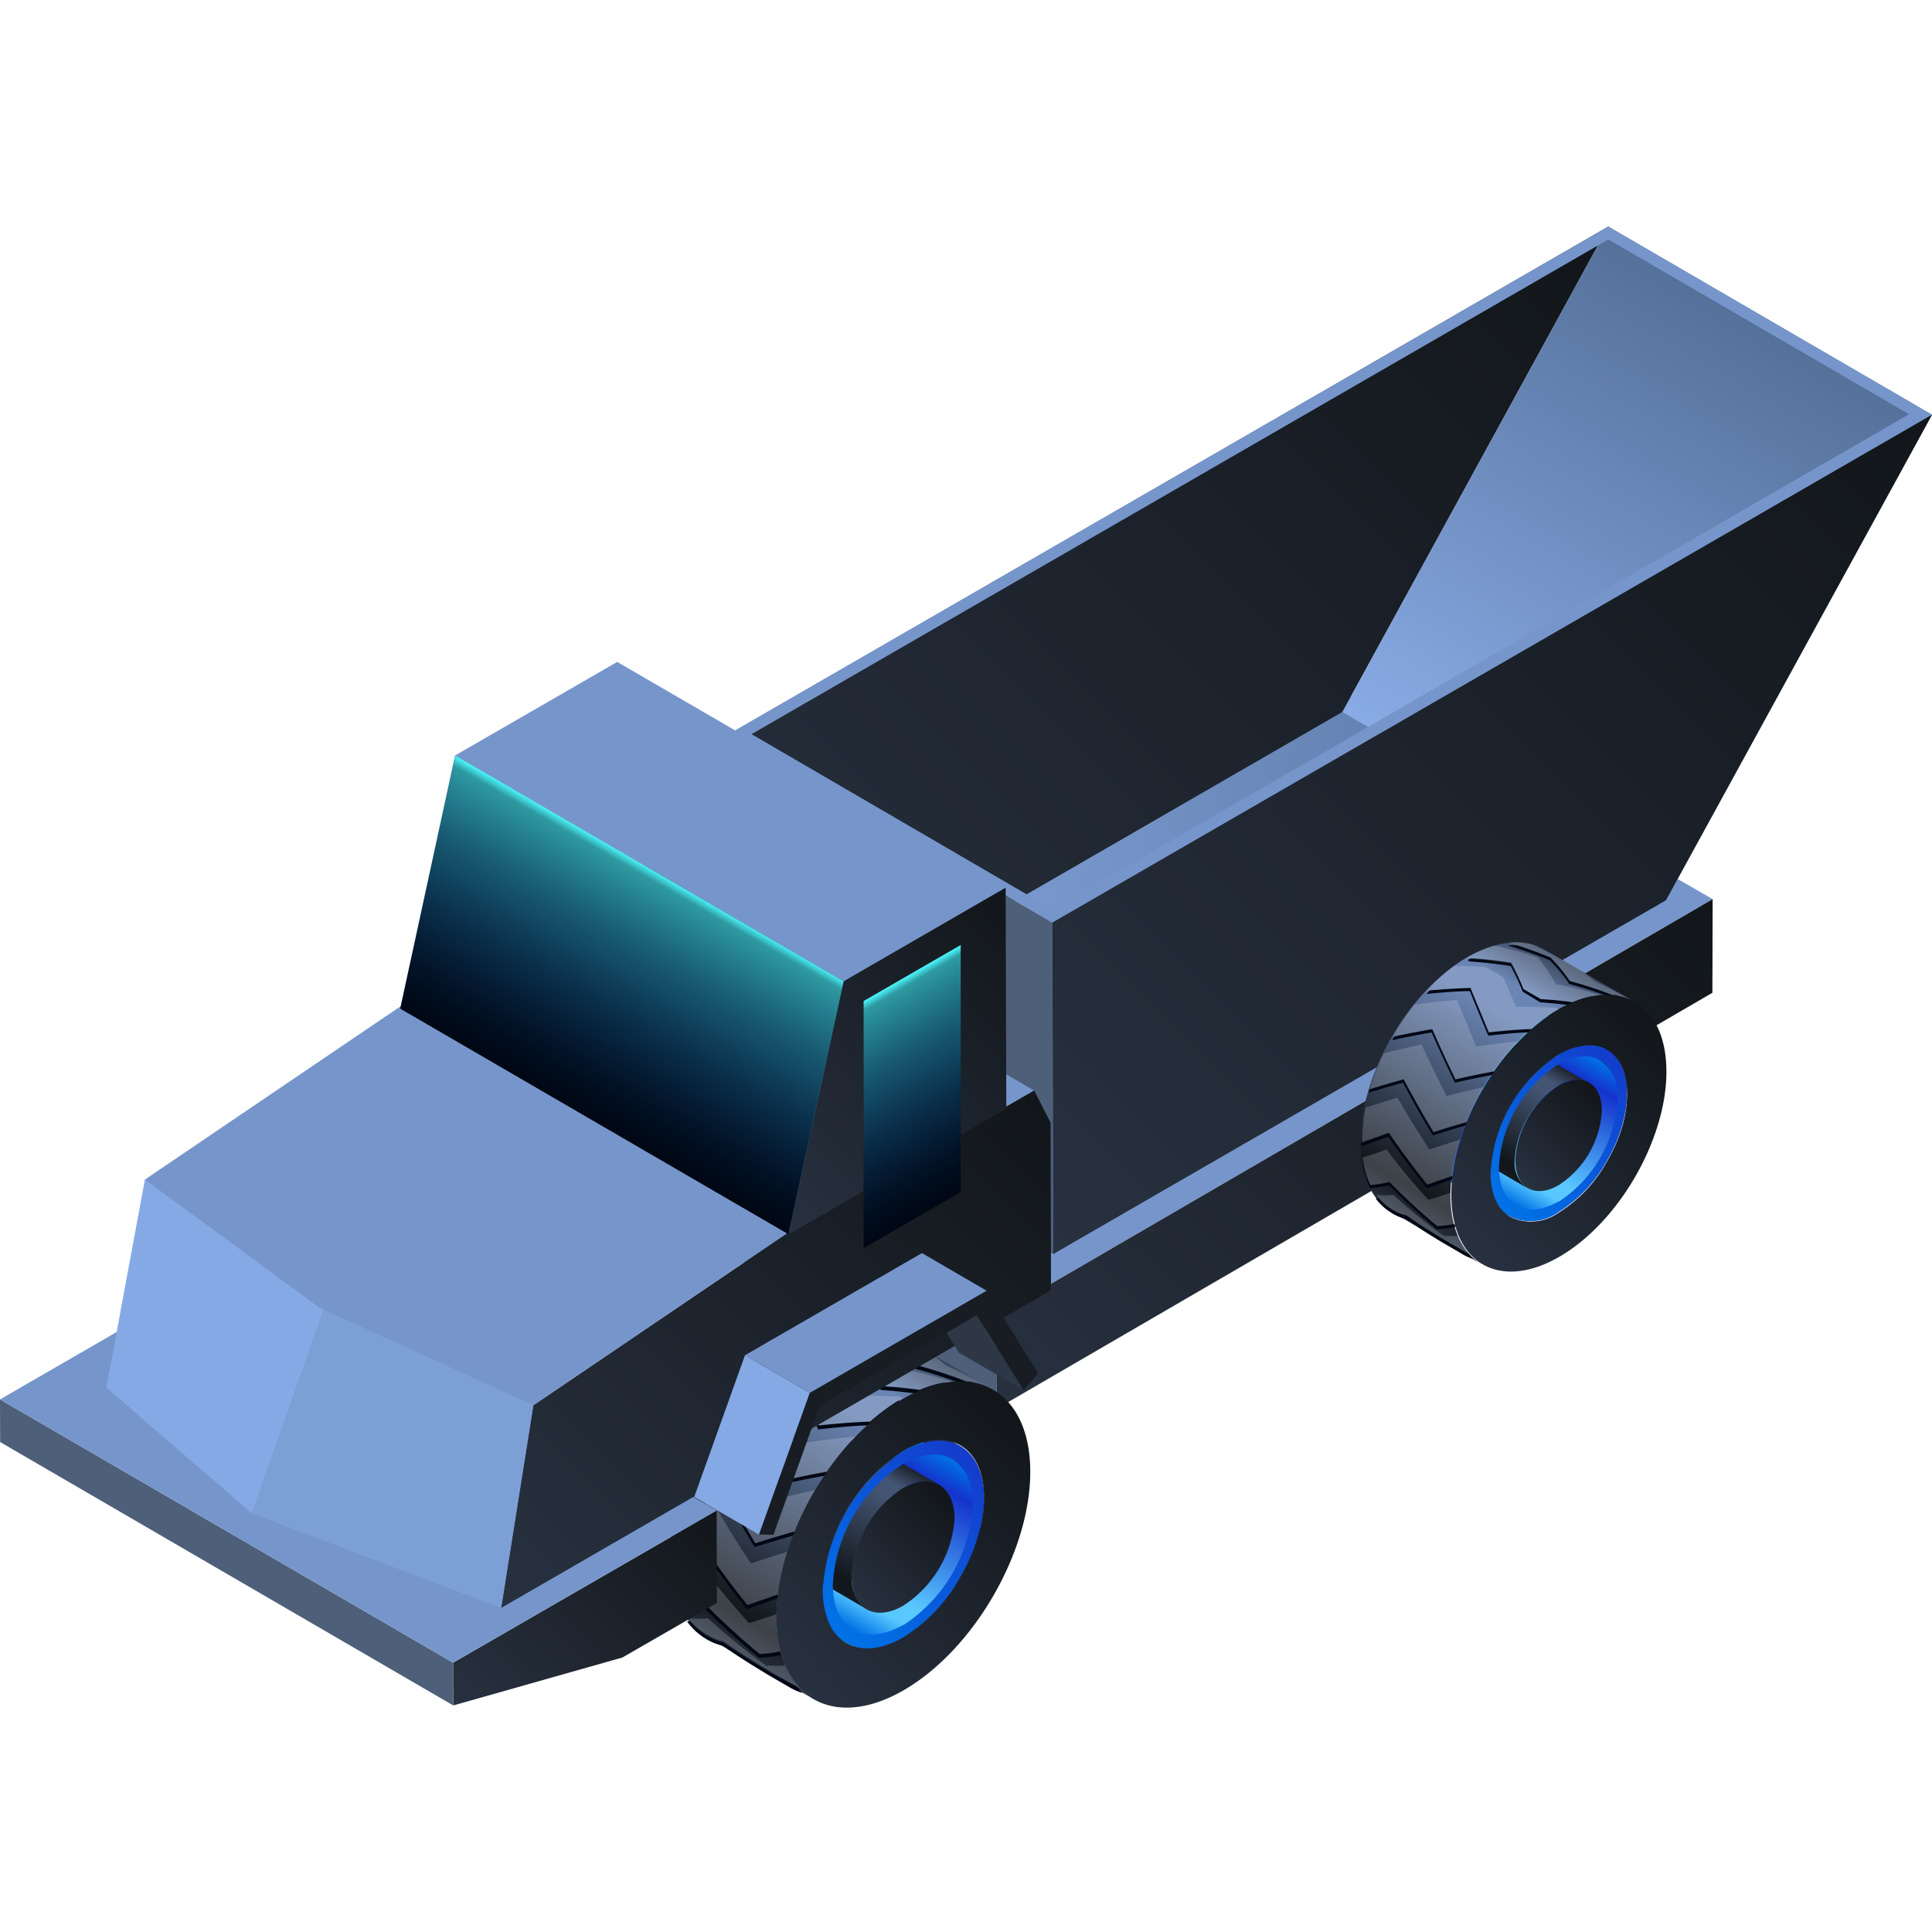 <svg xmlns="http://www.w3.org/2000/svg" xmlns:xlink="http://www.w3.org/1999/xlink" viewBox="0 0 150 150"><script xmlns=""/><defs><style>.cls-1,.cls-2{fill:none;}.cls-2{stroke:#fff;stroke-miterlimit:10;stroke-width:0.1px;}.cls-3{opacity:0;}.cls-4{fill:#000714;}.cls-5{opacity:0.1;fill:url(#新建图案);}.cls-6{isolation:isolate;}.cls-7{fill:#7696cb;}.cls-8{fill:url(#未命名的渐变_10);}.cls-9{fill:#4e5f79;}.cls-10{fill:url(#未命名的渐变_10-2);}.cls-11{fill:url(#未命名的渐变_29);}.cls-12{fill:url(#未命名的渐变_13);}.cls-13{fill:url(#未命名的渐变_10-3);}.cls-14{fill:url(#未命名的渐变_178);}.cls-15{fill:url(#未命名的渐变_11);}.cls-16{fill:url(#未命名的渐变_70);}.cls-17{fill:url(#未命名的渐变_10-4);}.cls-18{fill:url(#未命名的渐变_17280);}.cls-19{fill:url(#未命名的渐变_4);}.cls-20{fill:url(#未命名的渐变_96);}.cls-21{opacity:0.2;mix-blend-mode:overlay;}.cls-22{fill:#ebf2ff;}.cls-23{fill:url(#未命名的渐变_10-5);}.cls-24{fill:url(#未命名的渐变_178-2);}.cls-25{fill:url(#未命名的渐变_11-2);}.cls-26{fill:url(#未命名的渐变_70-2);}.cls-27{fill:url(#未命名的渐变_10-6);}.cls-28{fill:url(#未命名的渐变_17280-2);}.cls-29{fill:url(#未命名的渐变_4-2);}.cls-30{fill:url(#未命名的渐变_96-2);}.cls-31{fill:url(#未命名的渐变_10-7);}.cls-32{fill:url(#未命名的渐变_10-8);}.cls-33{fill:url(#未命名的渐变_10-9);}.cls-34{fill:#85a9e5;}.cls-35{fill:#7c9fd6;}.cls-36{fill:url(#未命名的渐变_10-10);}.cls-37{fill:url(#未命名的渐变_18);}.cls-38{fill:#2d3746;}.cls-39{fill:#171d23;}.cls-40{fill:url(#未命名的渐变_18-2);}.cls-41{opacity:0.2;}</style><pattern id="新建图案" data-name="新建图案" width="18.57" height="32.16" patternTransform="translate(2661.55 1058.25)" patternUnits="userSpaceOnUse" viewBox="0 0 18.57 32.16"><rect class="cls-1" width="18.57" height="32.16"/><polyline class="cls-2" points="18.57 21.44 18.57 32.16 18.57 42.88"/><polyline class="cls-2" points="9.29 26.8 18.57 32.16 27.85 37.51 27.85 37.52"/><polyline class="cls-2" points="9.29 37.52 9.29 37.51 18.57 32.16 27.85 26.8"/><polygon class="cls-2" points="27.85 37.52 27.85 26.8 18.57 21.44 9.28 26.8 9.28 37.52 18.57 42.88 27.85 37.52"/><polyline class="cls-2" points="0 21.44 0 32.16 0 42.88"/><polyline class="cls-2" points="-9.28 26.8 0 32.16 9.28 37.51 9.28 37.52"/><polyline class="cls-2" points="-9.28 37.52 -9.28 37.51 0 32.16 9.28 26.8"/><polygon class="cls-2" points="9.28 37.52 9.28 26.8 0 21.44 -9.29 26.8 -9.29 37.52 0 42.88 9.28 37.52"/><polyline class="cls-2" points="18.57 10.72 27.85 16.08 37.13 21.43 37.13 21.44"/><polyline class="cls-2" points="18.57 21.44 18.57 21.43 27.85 16.08 37.13 10.72"/><polygon class="cls-2" points="37.14 21.44 37.14 10.72 27.85 5.36 18.57 10.72 18.57 21.44 27.85 26.8 37.14 21.44"/><polyline class="cls-2" points="9.29 5.36 9.29 16.08 9.29 26.8"/><polyline class="cls-2" points="0.01 10.72 9.29 16.08 18.57 21.43 18.57 21.44"/><polyline class="cls-2" points="0.01 21.44 0.01 21.43 9.29 16.08 18.57 10.72"/><polygon class="cls-2" points="18.57 21.44 18.57 10.72 9.28 5.36 0 10.72 0 21.44 9.28 26.8 18.57 21.44"/><polyline class="cls-2" points="-18.56 10.72 -9.28 16.08 0 21.43 0 21.44"/><polyline class="cls-2" points="-18.56 21.44 -18.56 21.43 -9.28 16.08 0 10.72"/><polygon class="cls-2" points="0 21.44 0 10.72 -9.29 5.36 -18.57 10.72 -18.57 21.44 -9.29 26.8 0 21.44"/><polyline class="cls-2" points="18.57 -10.72 18.57 0 18.57 10.72"/><polyline class="cls-2" points="9.29 -5.36 18.57 0 27.85 5.35 27.85 5.36"/><polyline class="cls-2" points="9.29 5.36 9.29 5.35 18.57 0 27.85 -5.36"/><polygon class="cls-2" points="27.85 5.36 27.85 -5.36 18.57 -10.72 9.28 -5.36 9.28 5.36 18.57 10.72 27.85 5.36"/><polyline class="cls-2" points="0 -10.72 0 0 0 10.72"/><polyline class="cls-2" points="-9.28 -5.36 0 0 9.28 5.35 9.28 5.36"/><polyline class="cls-2" points="-9.28 5.36 -9.28 5.35 0 0 9.28 -5.36"/><polygon class="cls-2" points="9.28 5.36 9.28 -5.36 0 -10.72 -9.29 -5.36 -9.29 5.36 0 10.72 9.28 5.36"/></pattern><linearGradient id="未命名的渐变_10" x1="81.39" y1="113.38" x2="128.97" y2="65.81" gradientUnits="userSpaceOnUse"><stop offset="0" stop-color="#283140"/><stop offset="1" stop-color="#12161a"/></linearGradient><linearGradient id="未命名的渐变_10-2" x1="55.22" y1="81.33" x2="121.92" y2="14.64" xlink:href="#未命名的渐变_10"/><linearGradient id="未命名的渐变_29" x1="116.34" y1="62.39" x2="137.87" y2="25.1" gradientUnits="userSpaceOnUse"><stop offset="0" stop-color="#89abe6"/><stop offset="1" stop-color="#547099"/></linearGradient><linearGradient id="未命名的渐变_13" x1="56.65" y1="76.33" x2="129.35" y2="76.33" xlink:href="#未命名的渐变_29"/><linearGradient id="未命名的渐变_10-3" x1="80.35" y1="95.93" x2="147.04" y2="29.24" xlink:href="#未命名的渐变_10"/><linearGradient id="未命名的渐变_178" x1="63.77" y1="126.44" x2="72.61" y2="111.13" gradientUnits="userSpaceOnUse"><stop offset="0" stop-color="#38455a"/><stop offset="0.15" stop-color="#89abe6"/><stop offset="0.25" stop-color="#89abe6"/><stop offset="0.9" stop-color="#12161a"/><stop offset="1" stop-color="#283140"/></linearGradient><linearGradient id="未命名的渐变_11" x1="64.07" y1="125.26" x2="71.74" y2="111.97" gradientUnits="userSpaceOnUse"><stop offset="0" stop-color="#0073e6"/><stop offset="0.15" stop-color="#59c8ff"/><stop offset="0.25" stop-color="#59c8ff"/><stop offset="0.85" stop-color="#1433cc"/><stop offset="1" stop-color="#0073e6"/></linearGradient><linearGradient id="未命名的渐变_70" x1="61.74" y1="121.75" x2="67.35" y2="112.03" gradientUnits="userSpaceOnUse"><stop offset="0" stop-color="#141820"/><stop offset="0.1" stop-color="#12161a"/><stop offset="0.75" stop-color="#445573"/><stop offset="0.85" stop-color="#445573"/><stop offset="1" stop-color="#1c222d"/></linearGradient><linearGradient id="未命名的渐变_10-4" x1="66.22" y1="123.98" x2="73.95" y2="116.24" xlink:href="#未命名的渐变_10"/><linearGradient id="未命名的渐变_17280" x1="64.03" y1="126.02" x2="76.24" y2="113.81" gradientUnits="userSpaceOnUse"><stop offset="0" stop-color="#0073e6"/><stop offset="1" stop-color="#143ccc"/></linearGradient><linearGradient id="未命名的渐变_4" x1="59.37" y1="123.89" x2="68.21" y2="108.58" gradientUnits="userSpaceOnUse"><stop offset="0" stop-color="#0073e6"/><stop offset="0.15" stop-color="#1433cc"/><stop offset="0.75" stop-color="#59c8ff"/><stop offset="0.85" stop-color="#59c8ff"/><stop offset="1" stop-color="#0073e6"/></linearGradient><linearGradient id="未命名的渐变_96" x1="55.58" y1="127.55" x2="69.48" y2="103.47" gradientUnits="userSpaceOnUse"><stop offset="0" stop-color="#283140"/><stop offset="0.1" stop-color="#12161a"/><stop offset="0.75" stop-color="#6b85b3"/><stop offset="0.85" stop-color="#6a85b3"/><stop offset="1" stop-color="#38455a"/></linearGradient><linearGradient id="未命名的渐变_10-5" x1="60.53" y1="129.53" x2="79.74" y2="110.31" xlink:href="#未命名的渐变_10"/><linearGradient id="未命名的渐变_178-2" x1="115.64" y1="93.51" x2="123.13" y2="80.54" xlink:href="#未命名的渐变_178"/><linearGradient id="未命名的渐变_11-2" x1="115.89" y1="92.51" x2="122.39" y2="81.25" xlink:href="#未命名的渐变_11"/><linearGradient id="未命名的渐变_70-2" x1="113.92" y1="89.54" x2="118.67" y2="81.3" xlink:href="#未命名的渐变_70"/><linearGradient id="未命名的渐变_10-6" x1="117.72" y1="91.43" x2="124.27" y2="84.87" xlink:href="#未命名的渐变_10"/><linearGradient id="未命名的渐变_17280-2" x1="115.86" y1="93.16" x2="126.21" y2="82.81" xlink:href="#未命名的渐变_17280"/><linearGradient id="未命名的渐变_4-2" x1="111.91" y1="91.35" x2="119.4" y2="78.38" xlink:href="#未命名的渐变_4"/><linearGradient id="未命名的渐变_96-2" x1="108.69" y1="94.46" x2="120.48" y2="74.05" xlink:href="#未命名的渐变_96"/><linearGradient id="未命名的渐变_10-7" x1="112.89" y1="96.13" x2="129.17" y2="79.84" xlink:href="#未命名的渐变_10"/><linearGradient id="未命名的渐变_10-8" x1="37.49" y1="134.71" x2="55.28" y2="116.91" xlink:href="#未命名的渐变_10"/><linearGradient id="未命名的渐变_10-9" x1="40.11" y1="126.04" x2="80.88" y2="85.26" xlink:href="#未命名的渐变_10"/><linearGradient id="未命名的渐变_10-10" x1="59.16" y1="93.77" x2="81.05" y2="71.88" xlink:href="#未命名的渐变_10"/><linearGradient id="未命名的渐变_18" x1="43.47" y1="85.58" x2="53.1" y2="68.9" gradientUnits="userSpaceOnUse"><stop offset="0" stop-color="#198cff" stop-opacity="0"/><stop offset="0.13" stop-color="#1e96ff" stop-opacity="0.05"/><stop offset="0.38" stop-color="#2ab0ff" stop-opacity="0.2"/><stop offset="0.72" stop-color="#3ddafe" stop-opacity="0.42"/><stop offset="0.96" stop-color="#4cfafe" stop-opacity="0.6"/><stop offset="1" stop-color="#4cfafe"/></linearGradient><linearGradient id="未命名的渐变_18-2" x1="74.97" y1="92.33" x2="66.66" y2="77.94" xlink:href="#未命名的渐变_18"/></defs><title>铰接式自卸车</title><g id="图层_2" data-name="图层 2"><g id="图元"><g id="铰接式自卸车"><g class="cls-3"><rect class="cls-4" width="150" height="150"/><rect id="网格" class="cls-5" width="150" height="150"/></g><g class="cls-6"><polygon class="cls-7" points="105.28 53.83 49.72 86.12 77.41 102.11 132.97 69.81 105.28 53.83"/><polygon class="cls-8" points="77.41 102.11 77.39 109.37 132.95 77.08 132.97 69.81 77.41 102.11"/><polygon class="cls-9" points="49.72 86.12 49.7 93.39 77.39 109.37 77.41 102.11 49.72 86.12"/></g><polygon class="cls-10" points="124.87 17.59 104.22 55.29 56.65 82.76 56.58 57.02 124.87 17.59"/><polygon class="cls-11" points="150 32.2 129.35 69.89 104.22 55.29 124.87 17.59 150 32.2"/><polygon class="cls-12" points="129.35 69.89 81.78 97.36 56.65 82.76 104.22 55.29 129.35 69.89"/><polygon class="cls-9" points="81.78 97.36 56.65 82.76 56.58 57.02 81.7 71.63 81.78 97.36"/><path class="cls-7" d="M124.87,17.59,56.57,57,81.7,71.63,150,32.2ZM58.35,57l66.52-38.41,23.35,13.57L81.71,70.6Z"/><polygon class="cls-13" points="150 32.2 129.35 69.89 81.78 97.36 81.7 71.63 150 32.2"/><g class="cls-6"><path class="cls-14" d="M74.57,112.29l-8.28-4.81c1.12.65,1.82,2,1.82,4a10.21,10.21,0,0,1-.27,2.29c-.06.27-.13.52-.21.78a14,14,0,0,1-1.34,3.07,12.82,12.82,0,0,1-4.42,4.66c-1.73,1-3.3,1.1-4.43.45h0l8.29,4.81h0c1.14.65,2.7.56,4.43-.44a12.69,12.69,0,0,0,4.42-4.67,13.57,13.57,0,0,0,1.34-3.07q.12-.37.21-.78a10.24,10.24,0,0,0,.28-2.29C76.39,114.34,75.69,113,74.57,112.29Z"/><g class="cls-6"><path class="cls-15" d="M74,113.3l-8.29-4.82A3.81,3.81,0,0,1,67.29,112a11.92,11.92,0,0,1-5.42,9.38,3.85,3.85,0,0,1-3.87.38l8.28,4.81a3.87,3.87,0,0,0,3.88-.38,11.92,11.92,0,0,0,5.41-9.38A3.79,3.79,0,0,0,74,113.3Z"/><path class="cls-16" d="M64.6,110.45a2.78,2.78,0,0,0-2.82.27,8.71,8.71,0,0,0-4,6.85A2.76,2.76,0,0,0,59,120.11l8.3,4.83a2.78,2.78,0,0,1-1.16-2.54,8.73,8.73,0,0,1,3.95-6.84,2.8,2.8,0,0,1,2.83-.28Z"/><path class="cls-17" d="M70.07,115.56a8.73,8.73,0,0,0-3.95,6.84c0,2.52,1.79,3.53,4,2.27a8.75,8.75,0,0,0,4-6.85C74.05,115.3,72.27,114.29,70.07,115.56Z"/><path class="cls-18" d="M70.12,112.72a13.75,13.75,0,0,0-6.25,10.81,6.47,6.47,0,0,0,.3,2,2.89,2.89,0,0,0,.21.54,3.09,3.09,0,0,0,1.35,1.51c1.13.66,2.69.57,4.43-.43a12.72,12.72,0,0,0,4.42-4.68,13.71,13.71,0,0,0,1.33-3.06,6.9,6.9,0,0,0,.21-.78,10.32,10.32,0,0,0,.28-2.3C76.39,112.33,73.58,110.72,70.12,112.72Zm0,13.44c-3,1.73-5.45.35-5.46-3.1a11.93,11.93,0,0,1,5.42-9.38c3-1.74,5.44-.35,5.45,3.1A11.92,11.92,0,0,1,70.16,126.16Z"/><path class="cls-19" d="M66.29,107.47c-1.14-.66-2.71-.57-4.45.43a13.78,13.78,0,0,0-6.25,10.82,6.28,6.28,0,0,0,.29,2,4.33,4.33,0,0,0,.21.54,3.2,3.2,0,0,0,1.28,1.47l8.28,4.81A3.13,3.13,0,0,1,64.38,126a2.89,2.89,0,0,1-.21-.54,6.47,6.47,0,0,1-.3-2,13.75,13.75,0,0,1,6.25-10.81c1.74-1,3.31-1.1,4.45-.44Z"/></g><path class="cls-20" d="M68.84,103.1c-1.8-1-4.28-.9-7,.68-5.44,3.15-9.84,10.76-9.82,17,0,3.11,1.1,5.3,2.87,6.32l8.28,4.82c-1.76-1-2.86-3.21-2.87-6.32,0-6.25,4.38-13.87,9.82-17,2.74-1.58,5.23-1.73,7-.69Z"/><path class="cls-4" d="M77,108.18a4.89,4.89,0,0,0-2-.63,37.5,37.5,0,0,0-3.9-1.27,13.81,13.81,0,0,0-1.79-2.16,37.77,37.77,0,0,0-3.85-1.37c.3,0,.61,0,.9,0,1.34.43,2.33.83,3,1.1A14.92,14.92,0,0,1,71.14,106a34.78,34.78,0,0,1,3.9,1.28l.36,0C75.88,107.55,76.41,107.84,77,108.18Z"/><path class="cls-4" d="M73.87,107.55a8.31,8.31,0,0,0-2.52.67c-1-.13-1.69-.21-2.93-.3L66.84,107c-.2-.5-.59-1.39-1.12-2.41-1-.14-2-.3-3.74-.41l-.21-.13.32-.18c1.75.12,2.74.27,3.69.41.53,1,.91,1.93,1.11,2.41l1.59.93c1.23.07,1.93.15,2.93.28a8.36,8.36,0,0,1,1.82-.55Z"/><path class="cls-4" d="M62.3,131.44a4.5,4.5,0,0,1-.86-.36L60,130.25c-1-.6-2.25-1.34-3.9-2.48a4.06,4.06,0,0,1-1.12-.43l-.14-.08a5,5,0,0,1-1.5-1.37,1.67,1.67,0,0,1,.3,0,5.09,5.09,0,0,0,1.25,1l.15.08a3.57,3.57,0,0,0,1.12.44c1.65,1.15,2.87,1.88,3.9,2.49l1.42.82.35.18A4.06,4.06,0,0,0,62.3,131.44Z"/><path class="cls-4" d="M60.62,128.49a10.15,10.15,0,0,1-1.69.22,53,53,0,0,1-4.38-4,13.7,13.7,0,0,1-1.75.28,8.17,8.17,0,0,1-.7-2.49l.09,0a8.37,8.37,0,0,0,.67,2.22,10.86,10.86,0,0,0,1.75-.28,59.4,59.4,0,0,0,4.37,4,12.25,12.25,0,0,0,1.57-.19A2.68,2.68,0,0,0,60.62,128.49Z"/><path class="cls-4" d="M58,124.62l2.39-.83a2.93,2.93,0,0,0,0,.29l-2.39.85c-.56-.69-1.85-2.29-3.54-4.76-.81.28-1.64.56-2.46.86V121a14.72,14.72,0,0,1,.25-2.69,16.34,16.34,0,0,0-.19,2.38v.06l2.46-.86C56.2,122.33,57.49,123.94,58,124.62Z"/><path class="cls-4" d="M61.09,120.78a17,17,0,0,0-.44,1.66c.11-.54.24-1.09.4-1.65Z"/><path class="cls-4" d="M63.23,116a25,25,0,0,0-1.58,3.2c-.69.2-1.63.47-3.07.92-.5-.85-1.45-2.42-2.72-4.83-.67.19-1.68.46-3.12.92,0-.11.06-.21.11-.32,1.41-.45,2.41-.72,3.07-.9,1.27,2.4,2.22,4,2.72,4.84,1.43-.46,2.38-.73,3.07-.93a23.16,23.16,0,0,1,1.4-2.88Z"/><path class="cls-4" d="M66.39,111.8a21.26,21.26,0,0,0-2.23,2.75c-.83.15-1.94.35-3.59.73-.36-.74-1.1-2.28-2.13-4.59-.82.14-1.95.34-3.62.7l.2-.34c1.6-.34,2.68-.53,3.48-.67,1,2.32,1.77,3.85,2.12,4.61,1.66-.39,2.77-.59,3.58-.74a21.87,21.87,0,0,1,1.94-2.42A2.13,2.13,0,0,1,66.39,111.8Z"/><path class="cls-4" d="M70,108.88a15.84,15.84,0,0,0-2.48,1.79c-.9,0-2.14.11-4,.31-.53-1.26-.78-1.87-1.68-4.08-.86,0-2.15.08-4,.26.1-.12.21-.22.32-.33,1.69-.15,2.9-.2,3.72-.23.89,2.21,1.15,2.82,1.67,4.07,1.83-.2,3.07-.25,4-.3a17.68,17.68,0,0,1,2.2-1.64h0Z"/><g class="cls-21"><path class="cls-22" d="M59.58,129.3a7.36,7.36,0,0,0,1.49,0,5.59,5.59,0,0,0,1.29,1.82,3.5,3.5,0,0,1-.86-.36L60.08,130c-1-.6-2.25-1.34-3.91-2.48a4,4,0,0,1-1.11-.43l-.15-.09a4.81,4.81,0,0,1-1.49-1.36,7.17,7.17,0,0,0,1.54,0,55.71,55.71,0,0,0,4.62,3.76Z"/><path class="cls-22" d="M58.19,126c.73-.21,1.14-.34,2.15-.69v.16a10.7,10.7,0,0,0,.33,2.71,11.15,11.15,0,0,1-1.69.22,57.16,57.16,0,0,1-4.37-4,11.06,11.06,0,0,1-1.75.28,8.15,8.15,0,0,1-.71-2.5c.77-.23.8-.24,2.22-.74a55.09,55.09,0,0,0,3.82,4.6Z"/><path class="cls-22" d="M58.29,121.39c.63-.21,1.59-.53,2.86-.91a17.41,17.41,0,0,0-.71,3.3l-2.4.84c-.55-.68-1.84-2.29-3.53-4.75l-2.46.86v-.07a15.49,15.49,0,0,1,.35-3.19c.56-.18,1.62-.53,2.91-.91.73,1.26,1.62,2.78,3,4.83Z"/><path class="cls-22" d="M59.86,116.51c.79-.21,1.88-.49,3.43-.82a23.75,23.75,0,0,0-1.58,3.2c-.69.2-1.64.47-3.06.92-.51-.84-1.46-2.42-2.74-4.83-.66.18-1.67.46-3.11.91a21.72,21.72,0,0,1,1.28-3.29c.72-.18,1.91-.48,3.48-.8.57,1.23,1.27,2.71,2.3,4.71Z"/><path class="cls-22" d="M62.58,112c.9-.13,2.12-.31,3.86-.47a22.3,22.3,0,0,0-2.23,2.75c-.82.15-1.94.35-3.59.73-.35-.74-1.09-2.28-2.12-4.6-.82.14-2,.34-3.62.71a23.5,23.5,0,0,1,2-3c.85-.11,2.14-.29,3.88-.43.59,1.44,1.07,2.58,1.8,4.28Z"/><path class="cls-22" d="M65,105.62c.38.9.75,1.81,1.12,2.72,1,0,2,0,3.73.1l.23.13a14.94,14.94,0,0,0-2.49,1.8c-.9,0-2.14.11-4,.31-.53-1.26-.78-1.88-1.68-4.08-.86,0-2.15.08-4,.26a18.45,18.45,0,0,1,2.54-2.26c.87,0,1.62,0,2.92.1l1.58.92Z"/><path class="cls-22" d="M71.67,104.74A12.16,12.16,0,0,1,73.43,106a38.93,38.93,0,0,1,3.63,1.86,4.89,4.89,0,0,0-2-.63,39.54,39.54,0,0,0-3.9-1.28,14.8,14.8,0,0,0-1.79-2.16,40.43,40.43,0,0,0-3.86-1.36,5.67,5.67,0,0,1,2.24.17c1.2.58,1.8.9,2.93,1.54l1,.58"/><path class="cls-22" d="M69.94,106.26a39.69,39.69,0,0,1,4,1,8.21,8.21,0,0,0-2.53.67c-1-.13-1.7-.22-2.93-.3l-1.59-.92c-.2-.48-.58-1.39-1.11-2.4-1-.15-2-.3-3.73-.42l-.23-.12a10.27,10.27,0,0,1,2.49-1.07,38.36,38.36,0,0,1,4,1.06,18.38,18.38,0,0,1,1.67,2.51"/></g><path class="cls-23" d="M70.1,108.6c-5.44,3.14-9.84,10.76-9.82,17s4.44,8.77,9.88,5.63,9.85-10.75,9.83-17S75.55,105.45,70.1,108.6Zm6,10q-.09.41-.21.78a13.57,13.57,0,0,1-1.34,3.07,12.69,12.69,0,0,1-4.42,4.67c-1.73,1-3.29,1.09-4.43.44A3.21,3.21,0,0,1,64.37,126a2.54,2.54,0,0,1-.2-.53,6.57,6.57,0,0,1-.3-2,13.76,13.76,0,0,1,6.24-10.81c3.46-2,6.28-.39,6.29,3.58A10.24,10.24,0,0,1,76.12,118.6Z"/></g><g class="cls-6"><path class="cls-24" d="M124.79,81.52l-7-4.08a3.76,3.76,0,0,1,1.55,3.41,8.8,8.8,0,0,1-.24,1.94,6.36,6.36,0,0,1-.17.66,11.89,11.89,0,0,1-1.14,2.6A10.75,10.75,0,0,1,114,90a3.74,3.74,0,0,1-3.76.37h0l7,4.08h0a3.74,3.74,0,0,0,3.76-.37,10.75,10.75,0,0,0,3.74-4,11.89,11.89,0,0,0,1.14-2.6,6.36,6.36,0,0,0,.17-.66,8.8,8.8,0,0,0,.24-1.94A3.74,3.74,0,0,0,124.79,81.52Z"/><g class="cls-6"><path class="cls-25" d="M124.3,82.37l-7-4.08a3.24,3.24,0,0,1,1.34,3,10.13,10.13,0,0,1-4.59,8,3.24,3.24,0,0,1-3.28.32l7,4.08a3.27,3.27,0,0,0,3.28-.32,10.13,10.13,0,0,0,4.59-8A3.24,3.24,0,0,0,124.3,82.37Z"/><path class="cls-26" d="M116.34,80a2.35,2.35,0,0,0-2.39.23A7.36,7.36,0,0,0,110.6,86a2.36,2.36,0,0,0,1,2.16l7,4.1a2.37,2.37,0,0,1-1-2.16,7.36,7.36,0,0,1,3.35-5.8,2.38,2.38,0,0,1,2.39-.24Z"/><path class="cls-27" d="M121,84.29a7.36,7.36,0,0,0-3.35,5.8c0,2.13,1.52,3,3.37,1.92a7.36,7.36,0,0,0,3.35-5.8C124.35,84.08,122.84,83.22,121,84.29Z"/><path class="cls-28" d="M121,81.88a11.66,11.66,0,0,0-5.29,9.17,5.34,5.34,0,0,0,.24,1.67,3.66,3.66,0,0,0,.18.46,2.68,2.68,0,0,0,1.15,1.28,3.7,3.7,0,0,0,3.75-.37,10.81,10.81,0,0,0,3.75-4,11.84,11.84,0,0,0,1.13-2.59c.07-.22.12-.44.17-.66a8.38,8.38,0,0,0,.24-2C126.33,81.55,124,80.19,121,81.88Zm0,11.4c-2.54,1.46-4.62.29-4.62-2.63a10.1,10.1,0,0,1,4.59-8c2.54-1.47,4.61-.3,4.62,2.63A10.13,10.13,0,0,1,121.05,93.28Z"/><path class="cls-29" d="M117.77,77.44a3.73,3.73,0,0,0-3.77.36A11.66,11.66,0,0,0,108.71,87a5.34,5.34,0,0,0,.24,1.67,3.66,3.66,0,0,0,.18.46,2.69,2.69,0,0,0,1.08,1.24l7,4.08a2.69,2.69,0,0,1-1.08-1.24,3.66,3.66,0,0,1-.18-.46,5.34,5.34,0,0,1-.24-1.67A11.66,11.66,0,0,1,121,81.88a3.74,3.74,0,0,1,3.77-.37Z"/></g><path class="cls-30" d="M119.93,73.73c-1.52-.88-3.62-.76-6,.58-4.61,2.67-8.33,9.12-8.32,14.42,0,2.63.94,4.48,2.43,5.35l7,4.08c-1.49-.87-2.42-2.72-2.43-5.35,0-5.3,3.71-11.76,8.32-14.42,2.33-1.34,4.43-1.46,6-.58Z"/><path class="cls-4" d="M126.85,78a4.14,4.14,0,0,0-1.71-.54,33.74,33.74,0,0,0-3.31-1.07,12.07,12.07,0,0,0-1.51-1.84c-.7-.28-1.76-.7-3.27-1.15a6.74,6.74,0,0,1,.77,0c1.13.37,2,.71,2.55.94a12.06,12.06,0,0,1,1.51,1.83,30.74,30.74,0,0,1,3.31,1.08l.31,0Q126.1,77.6,126.85,78Z"/><path class="cls-4" d="M124.2,77.5a7.11,7.11,0,0,0-2.14.57c-.85-.11-1.43-.18-2.48-.25L118.23,77c-.16-.41-.49-1.17-.94-2-.82-.12-1.66-.25-3.17-.35l-.18-.11.27-.15c1.49.1,2.32.23,3.13.35.45.87.78,1.64.94,2.05l1.35.78c1.05.06,1.63.13,2.48.24a7.08,7.08,0,0,1,1.54-.47Z"/><path class="cls-4" d="M114.39,97.75a3.26,3.26,0,0,1-.73-.31l-1.2-.7c-.87-.5-1.9-1.13-3.31-2.1a3.44,3.44,0,0,1-.94-.37l-.12-.07a4.23,4.23,0,0,1-1.28-1.15h.26a4.22,4.22,0,0,0,1.06.89l.13.07a3.35,3.35,0,0,0,.94.36c1.41,1,2.44,1.6,3.31,2.12l1.2.69.3.15A3.69,3.69,0,0,0,114.39,97.75Z"/><path class="cls-4" d="M113,95.25a8.73,8.73,0,0,1-1.44.19,45.74,45.74,0,0,1-3.7-3.43,11.06,11.06,0,0,1-1.49.24,6.78,6.78,0,0,1-.59-2.11l.08,0a6.38,6.38,0,0,0,.56,1.88,8.58,8.58,0,0,0,1.49-.24,45.74,45.74,0,0,0,3.7,3.43,9.5,9.5,0,0,0,1.33-.16Z"/><path class="cls-4" d="M110.79,92l2-.7a2.17,2.17,0,0,0,0,.25l-2,.71c-.47-.58-1.57-1.94-3-4l-2.08.73v-.05a13.78,13.78,0,0,1,.2-2.28,15.51,15.51,0,0,0-.15,2v0l2.08-.73C109.22,90,110.32,91.4,110.79,92Z"/><path class="cls-4" d="M113.36,88.72c-.14.47-.26.93-.36,1.4.09-.46.2-.92.33-1.39Z"/><path class="cls-4" d="M115.18,84.65a21.42,21.42,0,0,0-1.34,2.72c-.58.17-1.38.4-2.6.78-.43-.72-1.23-2.05-2.31-4.09-.57.16-1.42.38-2.64.77,0-.09,0-.18.09-.27,1.2-.37,2-.6,2.6-.76,1.08,2,1.88,3.38,2.31,4.1,1.21-.39,2-.62,2.6-.79a20.32,20.32,0,0,1,1.19-2.44Z"/><path class="cls-4" d="M117.86,81.11a16.64,16.64,0,0,0-1.9,2.33c-.69.13-1.64.3-3,.62-.31-.63-.94-1.94-1.81-3.9-.69.12-1.65.29-3.06.6.06-.1.11-.2.17-.29,1.35-.29,2.27-.45,2.94-.57.87,2,1.5,3.27,1.8,3.91,1.4-.33,2.35-.5,3-.63a18.27,18.27,0,0,1,1.65-2.05Z"/><path class="cls-4" d="M121,78.63a13.44,13.44,0,0,0-2.1,1.52c-.76,0-1.81.09-3.35.26-.45-1.07-.67-1.58-1.43-3.46-.73,0-1.82.07-3.37.22l.26-.28c1.44-.12,2.46-.16,3.16-.19.76,1.87,1,2.39,1.42,3.45,1.55-.17,2.6-.22,3.36-.26a14.89,14.89,0,0,1,1.86-1.38h0Z"/><g class="cls-21"><path class="cls-22" d="M112.08,95.93a5.39,5.39,0,0,0,1.27,0,4.8,4.8,0,0,0,1.09,1.55,3.47,3.47,0,0,1-.73-.31l-1.2-.7c-.87-.51-1.91-1.13-3.31-2.11a3.07,3.07,0,0,1-.94-.36l-.13-.07a4.23,4.23,0,0,1-1.27-1.16,6.28,6.28,0,0,0,1.32,0,44.13,44.13,0,0,0,3.9,3.18Z"/><path class="cls-22" d="M110.9,93.15c.63-.18,1-.29,1.83-.59v.14A9,9,0,0,0,113,95a8.59,8.59,0,0,1-1.43.18,46.42,46.42,0,0,1-3.71-3.42,10.88,10.88,0,0,1-1.48.24,6.93,6.93,0,0,1-.6-2.12c.65-.2.68-.2,1.88-.63a48.68,48.68,0,0,0,3.23,3.9Z"/><path class="cls-22" d="M111,89.23c.54-.17,1.35-.44,2.43-.77a15.12,15.12,0,0,0-.61,2.8l-2,.71c-.46-.58-1.56-1.94-3-4l-2.08.73v0a13.44,13.44,0,0,1,.29-2.71c.48-.15,1.37-.45,2.47-.77.62,1.07,1.37,2.35,2.52,4.09Z"/><path class="cls-22" d="M112.32,85.09c.68-.17,1.6-.41,2.91-.69a19.06,19.06,0,0,0-1.34,2.72c-.58.17-1.39.4-2.59.78-.44-.72-1.24-2.06-2.32-4.1-.57.16-1.42.39-2.64.77a18.73,18.73,0,0,1,1.09-2.79c.6-.15,1.62-.4,2.94-.68.49,1.05,1.08,2.3,1.95,4Z"/><path class="cls-22" d="M114.63,81.25c.76-.11,1.8-.26,3.27-.4A18.83,18.83,0,0,0,116,83.18c-.69.13-1.64.3-3,.62-.3-.63-.93-1.93-1.8-3.9-.7.12-1.65.29-3.06.6A18.81,18.81,0,0,1,109.82,78c.72-.1,1.81-.25,3.29-.36.5,1.21.9,2.18,1.52,3.62Z"/><path class="cls-22" d="M116.7,75.87l1,2.3c.83,0,1.69,0,3.16.09l.19.11a13.06,13.06,0,0,0-2.11,1.52c-.76,0-1.81.09-3.36.27-.45-1.08-.66-1.59-1.42-3.46-.73,0-1.82.07-3.38.22A16,16,0,0,1,112.89,75c.74,0,1.37,0,2.47.09l1.34.78Z"/><path class="cls-22" d="M122.33,75.12a9.33,9.33,0,0,1,1.49,1.09,31.31,31.31,0,0,1,3.08,1.57,4.23,4.23,0,0,0-1.71-.53,32.33,32.33,0,0,0-3.31-1.08,12,12,0,0,0-1.51-1.84c-.7-.28-1.76-.7-3.27-1.15a4.89,4.89,0,0,1,1.89.15c1,.49,1.53.76,2.49,1.3l.85.49"/><path class="cls-22" d="M120.87,76.41a34.74,34.74,0,0,1,3.38.84,7.39,7.39,0,0,0-2.14.56c-.85-.11-1.44-.18-2.48-.24l-1.34-.78c-.18-.42-.5-1.18-1-2a31.76,31.76,0,0,0-3.16-.35l-.19-.11a9.15,9.15,0,0,1,2.1-.91,32.68,32.68,0,0,1,3.36.91,15.68,15.68,0,0,1,1.42,2.12"/></g><path class="cls-31" d="M121,78.39c-4.61,2.66-8.34,9.12-8.32,14.42s3.77,7.43,8.38,4.77,8.34-9.11,8.32-14.42S125.62,75.73,121,78.39Zm5.1,8.48a6.36,6.36,0,0,1-.17.66,11.89,11.89,0,0,1-1.14,2.6,10.75,10.75,0,0,1-3.74,4,3.74,3.74,0,0,1-3.76.37,2.66,2.66,0,0,1-1.14-1.28,2.75,2.75,0,0,1-.18-.46,5.28,5.28,0,0,1-.24-1.66A11.67,11.67,0,0,1,121,81.89c2.93-1.69,5.32-.33,5.33,3A8.8,8.8,0,0,1,126.1,86.87Z"/></g><g class="cls-6"><polygon class="cls-32" points="55.64 117.28 35.18 129.09 35.19 132.41 48.32 128.69 55.66 124.46 55.64 117.28"/><polygon class="cls-9" points="35.18 129.09 0 108.65 0.01 111.96 35.19 132.41 35.18 129.09"/><polygon class="cls-7" points="20.46 96.83 0 108.65 35.18 129.09 55.64 117.28 20.46 96.83"/></g><g class="cls-6"><polygon class="cls-7" points="50.14 67.15 30.98 78.21 61.14 95.73 80.29 84.67 50.14 67.15"/><polygon class="cls-33" points="81.57 87.17 80.29 84.67 61.14 95.73 41.41 109.1 38.91 124.84 81.6 100.18 81.57 87.17"/><polygon class="cls-34" points="25.72 99.99 19.56 117.5 8.26 107.73 11.25 91.58 25.72 99.99"/><polygon class="cls-35" points="41.41 109.11 38.91 124.84 19.56 117.5 25.72 99.99 41.41 109.11"/><polygon class="cls-7" points="30.98 78.21 11.25 91.58 24.83 101.55 41.41 109.1 61.14 95.73 30.98 78.21"/></g><g class="cls-6"><polygon class="cls-36" points="78.08 68.91 65.5 76.18 61.22 95.83 78.13 86.07 78.08 68.91"/><polygon class="cls-4" points="35.34 58.65 31.07 78.31 61.22 95.83 65.5 76.18 35.34 58.65"/><polygon class="cls-37" points="35.34 58.65 31.07 78.31 61.22 95.83 65.5 76.18 35.34 58.65"/><polygon class="cls-7" points="47.92 51.39 35.34 58.65 65.5 76.18 78.08 68.91 47.92 51.39"/></g><g class="cls-6"><polygon class="cls-38" points="75.84 102.11 70.82 99.19 74.45 105.02 79.48 107.94 75.84 102.11"/><polygon class="cls-39" points="76.6 100.21 62.87 108.14 58.92 119.14 60.05 119.16 63.64 109.16 75.84 102.11 79.48 107.94 80.6 106.62 76.6 100.21"/><polygon class="cls-34" points="57.84 105.22 53.9 116.22 58.92 119.14 62.87 108.14 57.84 105.22"/><polygon class="cls-7" points="71.58 97.29 57.84 105.22 62.87 108.14 76.6 100.21 71.58 97.29"/></g><polygon class="cls-4" points="74.59 92.55 67.05 96.91 67.05 77.72 74.59 73.37 74.59 92.55"/><polygon class="cls-40" points="74.59 92.55 67.05 96.91 67.05 77.72 74.59 73.37 74.59 92.55"/></g></g></g><script xmlns=""/></svg>